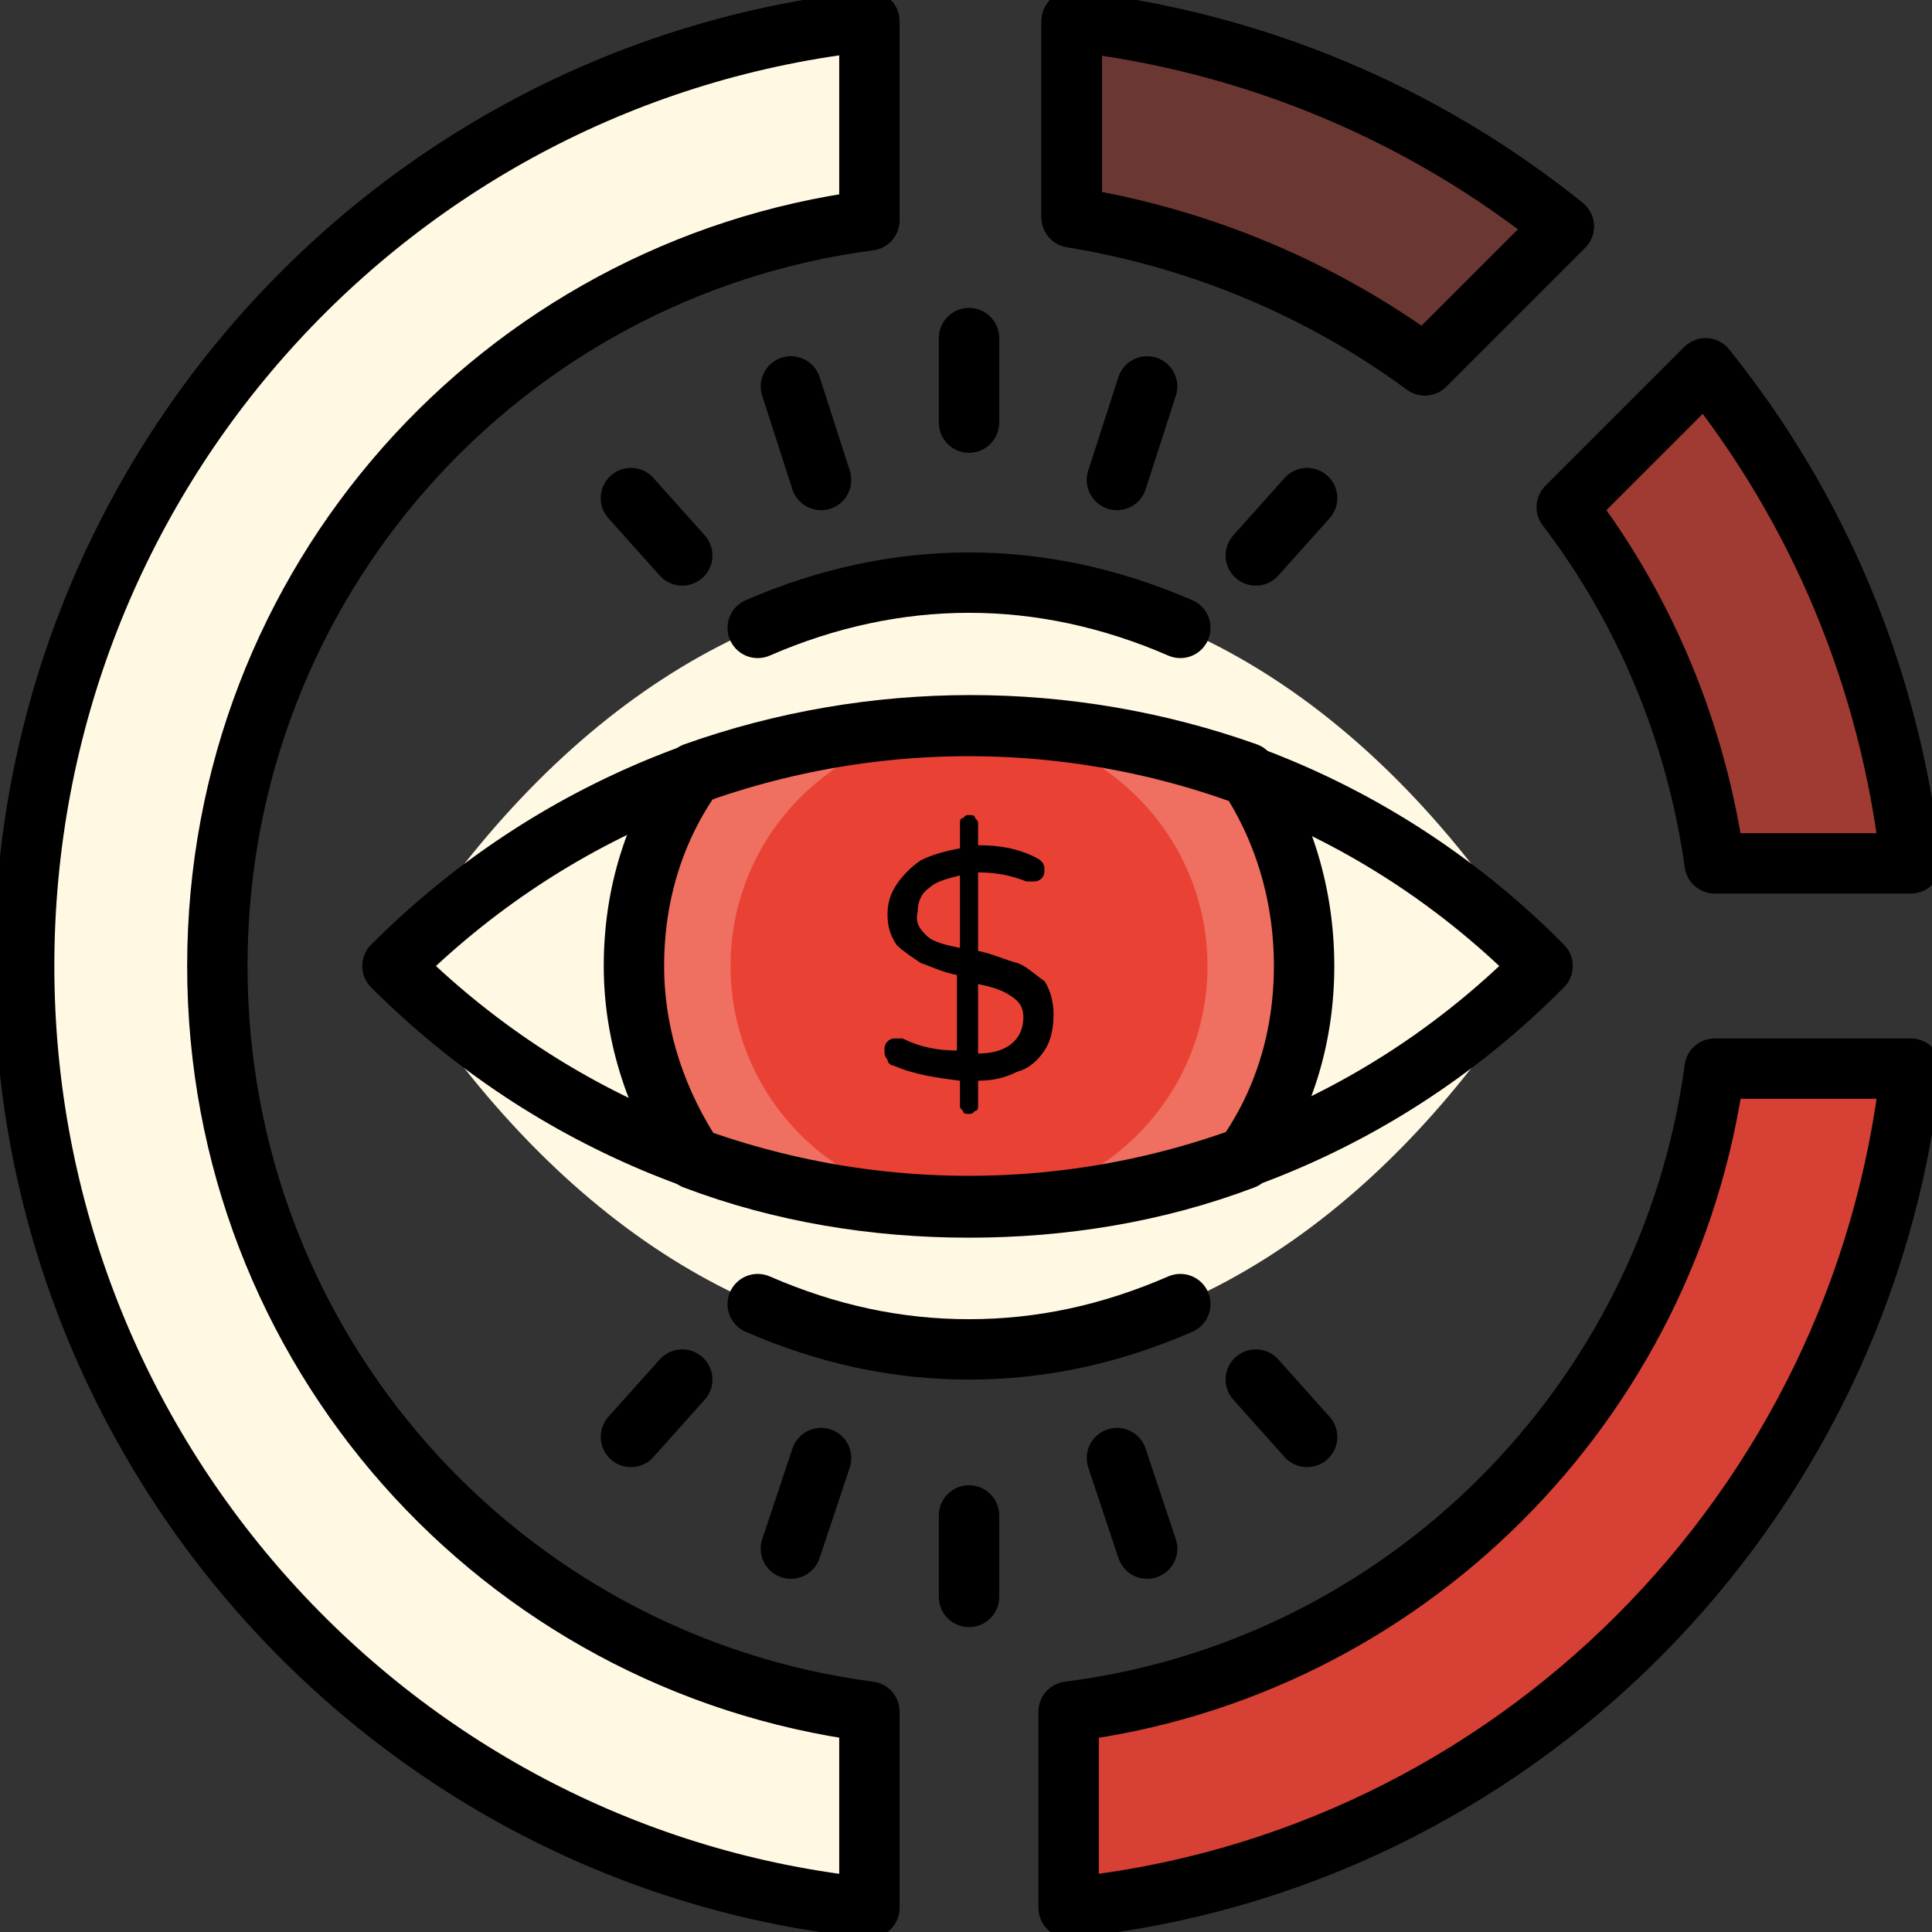<?xml version="1.0" encoding="UTF-8"?>
<svg xmlns="http://www.w3.org/2000/svg" xmlns:xlink="http://www.w3.org/1999/xlink" fill="none" viewBox="0 0 288 288">
  <rect x="0" y="0" width="288" height="288" fill="#333333" stroke="none"/>
  <defs>
    <path id="c" fill="#fff" d="M0 0h288v288H0z"></path>
  </defs>
  <g clip-path="url(#a)">
    <g clip-path="url(#b)">
      <path fill="#FFF8E2" d="M229.95 144C182.7 67.95 106.2 67.95 58.5 144c47.7 76.05 124.2 76.05 171.45 0Z"></path>
      <path fill="#FFF8E2" d="M229.95 144C182.7 96.3 106.2 96.3 58.5 144c47.7 47.7 124.2 47.7 171.45 0Z"></path>
      <path fill="#E94235" fill-opacity=".75" d="M194.4 144c0 10.8-3.15 20.7-9 28.8-13.05 4.95-27 7.2-40.95 7.2-13.95 0-27.9-2.25-40.95-7.2-5.4-8.1-9-18-9-28.8s3.15-20.7 9-28.8c26.55-9.45 55.8-9.45 82.35 0 5.4 8.1 8.55 18 8.55 28.8Z"></path>
      <path fill="#E94235" d="M144.45 179.55c19.634 0 35.55-15.916 35.55-35.55 0-19.634-15.916-35.55-35.55-35.55-19.634 0-35.55 15.916-35.55 35.55 0 19.634 15.916 35.55 35.55 35.55Z"></path>
      <path stroke="#000" stroke-linecap="round" stroke-linejoin="round" stroke-miterlimit="10" stroke-width="9" d="M194.4 144c0 10.8-3.15 20.7-9 28.8-13.05 4.95-27 7.2-40.95 7.2-13.95 0-27.9-2.25-40.95-7.2-5.4-8.1-9-18-9-28.8s3.15-20.7 9-28.8c26.55-9.45 55.8-9.45 82.35 0 5.4 8.1 8.55 18 8.55 28.8Z"></path>
      <path stroke="#000" stroke-linecap="round" stroke-linejoin="round" stroke-miterlimit="10" stroke-width="9" d="M175.95 194.4c-10.35 4.5-20.7 6.75-31.5 6.75s-21.15-2.25-31.5-6.75m0-100.8c20.7-9 42.3-9 63 0m54 50.4C182.7 96.3 106.2 96.3 58.5 144c47.7 47.7 124.2 47.7 171.45 0Z"></path>
      <path fill="#000" d="M155.7 156.6c-.9 1.35-2.25 2.7-4.05 3.15-1.8.9-3.6 1.35-5.85 1.35v3.6c0 .45 0 .9-.45.9-.45.45-.45.45-.9.45s-.9 0-.9-.45c-.45-.45-.45-.45-.45-.9v-3.6c-3.6-.45-6.75-.9-9.9-2.25-.45 0-.9-.45-.9-.9-.45-.45-.45-.9-.45-1.35 0-.45 0-.9.45-1.35.45-.45.9-.45 1.35-.45h.9c2.7 1.35 5.4 1.8 8.1 1.8v-11.25c-2.25-.45-4.05-1.35-5.4-1.8-1.35-.9-2.7-1.8-3.6-2.7-.9-1.35-1.35-2.7-1.35-4.5 0-1.8.45-3.15 1.35-4.5.9-1.35 2.25-2.7 3.6-3.6 1.8-.9 3.6-1.35 5.85-1.8v-3.6c0-.45 0-.9.45-.9.45-.45.45-.45.9-.45s.9 0 .9.45c.45.45.45.45.45.9V126c3.15 0 5.85.45 8.55 1.8.9.45 1.35.9 1.35 1.8 0 .45 0 .9-.45 1.35-.45.45-.9.45-1.35.45h-.9c-2.25-.9-4.5-1.35-7.2-1.35v11.7c2.25.45 4.05 1.35 5.85 1.8 1.35.45 2.7 1.8 4.05 2.7.9 1.35 1.35 3.15 1.35 4.95 0 2.25-.45 4.05-1.35 5.4Zm-17.55-17.1c.9.9 2.7 1.35 4.95 1.8v-10.8c-1.8.45-3.6.9-4.5 1.8-1.35.9-1.8 2.25-1.8 3.6-.45 1.8.45 2.7 1.35 3.6Zm14.4 12.15c0-1.35-.45-2.25-1.8-3.15-1.35-.9-2.7-1.35-4.95-1.8v10.35c4.5 0 6.75-2.25 6.75-5.4Z"></path>
      <path fill="#FFF8E2" d="M32.4 144c0-57.15 42.3-103.95 97.2-111.15V3.15C58.5 10.8 3.6 71.1 3.6 144c0 72.9 55.35 133.2 126 140.4v-29.25c-54.9-7.2-97.2-54-97.2-111.15Z"></path>
      <path stroke="#000" stroke-linecap="round" stroke-linejoin="round" stroke-miterlimit="10" stroke-width="9" d="M32.4 144c0-57.15 42.3-103.95 97.2-111.15V3.15C58.5 10.8 3.6 71.1 3.6 144c0 72.9 55.35 133.2 126 140.4v-29.25c-54.9-7.2-97.2-54-97.2-111.15Z"></path>
      <path fill="#E94235" fill-opacity=".3" stroke="#000" stroke-linecap="round" stroke-linejoin="round" stroke-miterlimit="10" stroke-width="9" d="m212.4 54.45 20.7-20.7C212.4 17.1 187.2 6.3 159.75 3.15V32.4c19.35 3.15 37.35 10.8 52.65 22.05Z"></path>
      <path stroke="#000" stroke-linecap="round" stroke-linejoin="round" stroke-miterlimit="10" stroke-width="9" d="m212.4 54.45 20.7-20.7C212.4 17.1 187.2 6.3 159.75 3.15V32.4c19.35 3.15 37.35 10.8 52.65 22.05Z"></path>
      <path fill="#E94235" fill-opacity=".9" d="M159.3 255.15v29.25c66.15-6.75 118.35-59.4 125.55-125.1H255.6c-6.75 49.95-46.35 89.55-96.3 95.85Z"></path>
      <path stroke="#000" stroke-linecap="round" stroke-linejoin="round" stroke-miterlimit="10" stroke-width="9" d="M159.3 255.15v29.25c66.15-6.75 118.35-59.4 125.55-125.1H255.6c-6.75 49.95-46.35 89.55-96.3 95.85Z"></path>
      <path fill="#E94235" fill-opacity=".6" d="M255.6 128.7h29.25c-3.15-27.9-13.95-53.1-30.6-73.8l-20.7 20.7c11.7 15.3 19.35 33.75 22.05 53.1Z"></path>
      <path stroke="#000" stroke-linecap="round" stroke-linejoin="round" stroke-miterlimit="10" stroke-width="9" d="M144.45 63V50.4m22.05 21.15L171 57.6m16.2 25.2 7.65-8.55m-72.45-2.7-4.5-13.95m-16.2 25.2-7.65-8.55m50.4 151.65v12.15m-22.05-20.7-4.5 13.5m-16.2-25.2-7.65 8.55m72.45 3.15 4.5 13.5m16.2-25.2 7.65 8.55m60.75-85.5h29.25c-3.15-27.9-13.95-53.1-30.6-73.8l-20.7 20.7c11.7 15.3 19.35 33.75 22.05 53.1Z"></path>
    </g>
  </g>
  <defs>
    <clipPath id="a">
      <use xlink:href="#c"></use>
    </clipPath>
    <clipPath id="b">
      <use xlink:href="#c"></use>
    </clipPath>
  </defs>
</svg>
